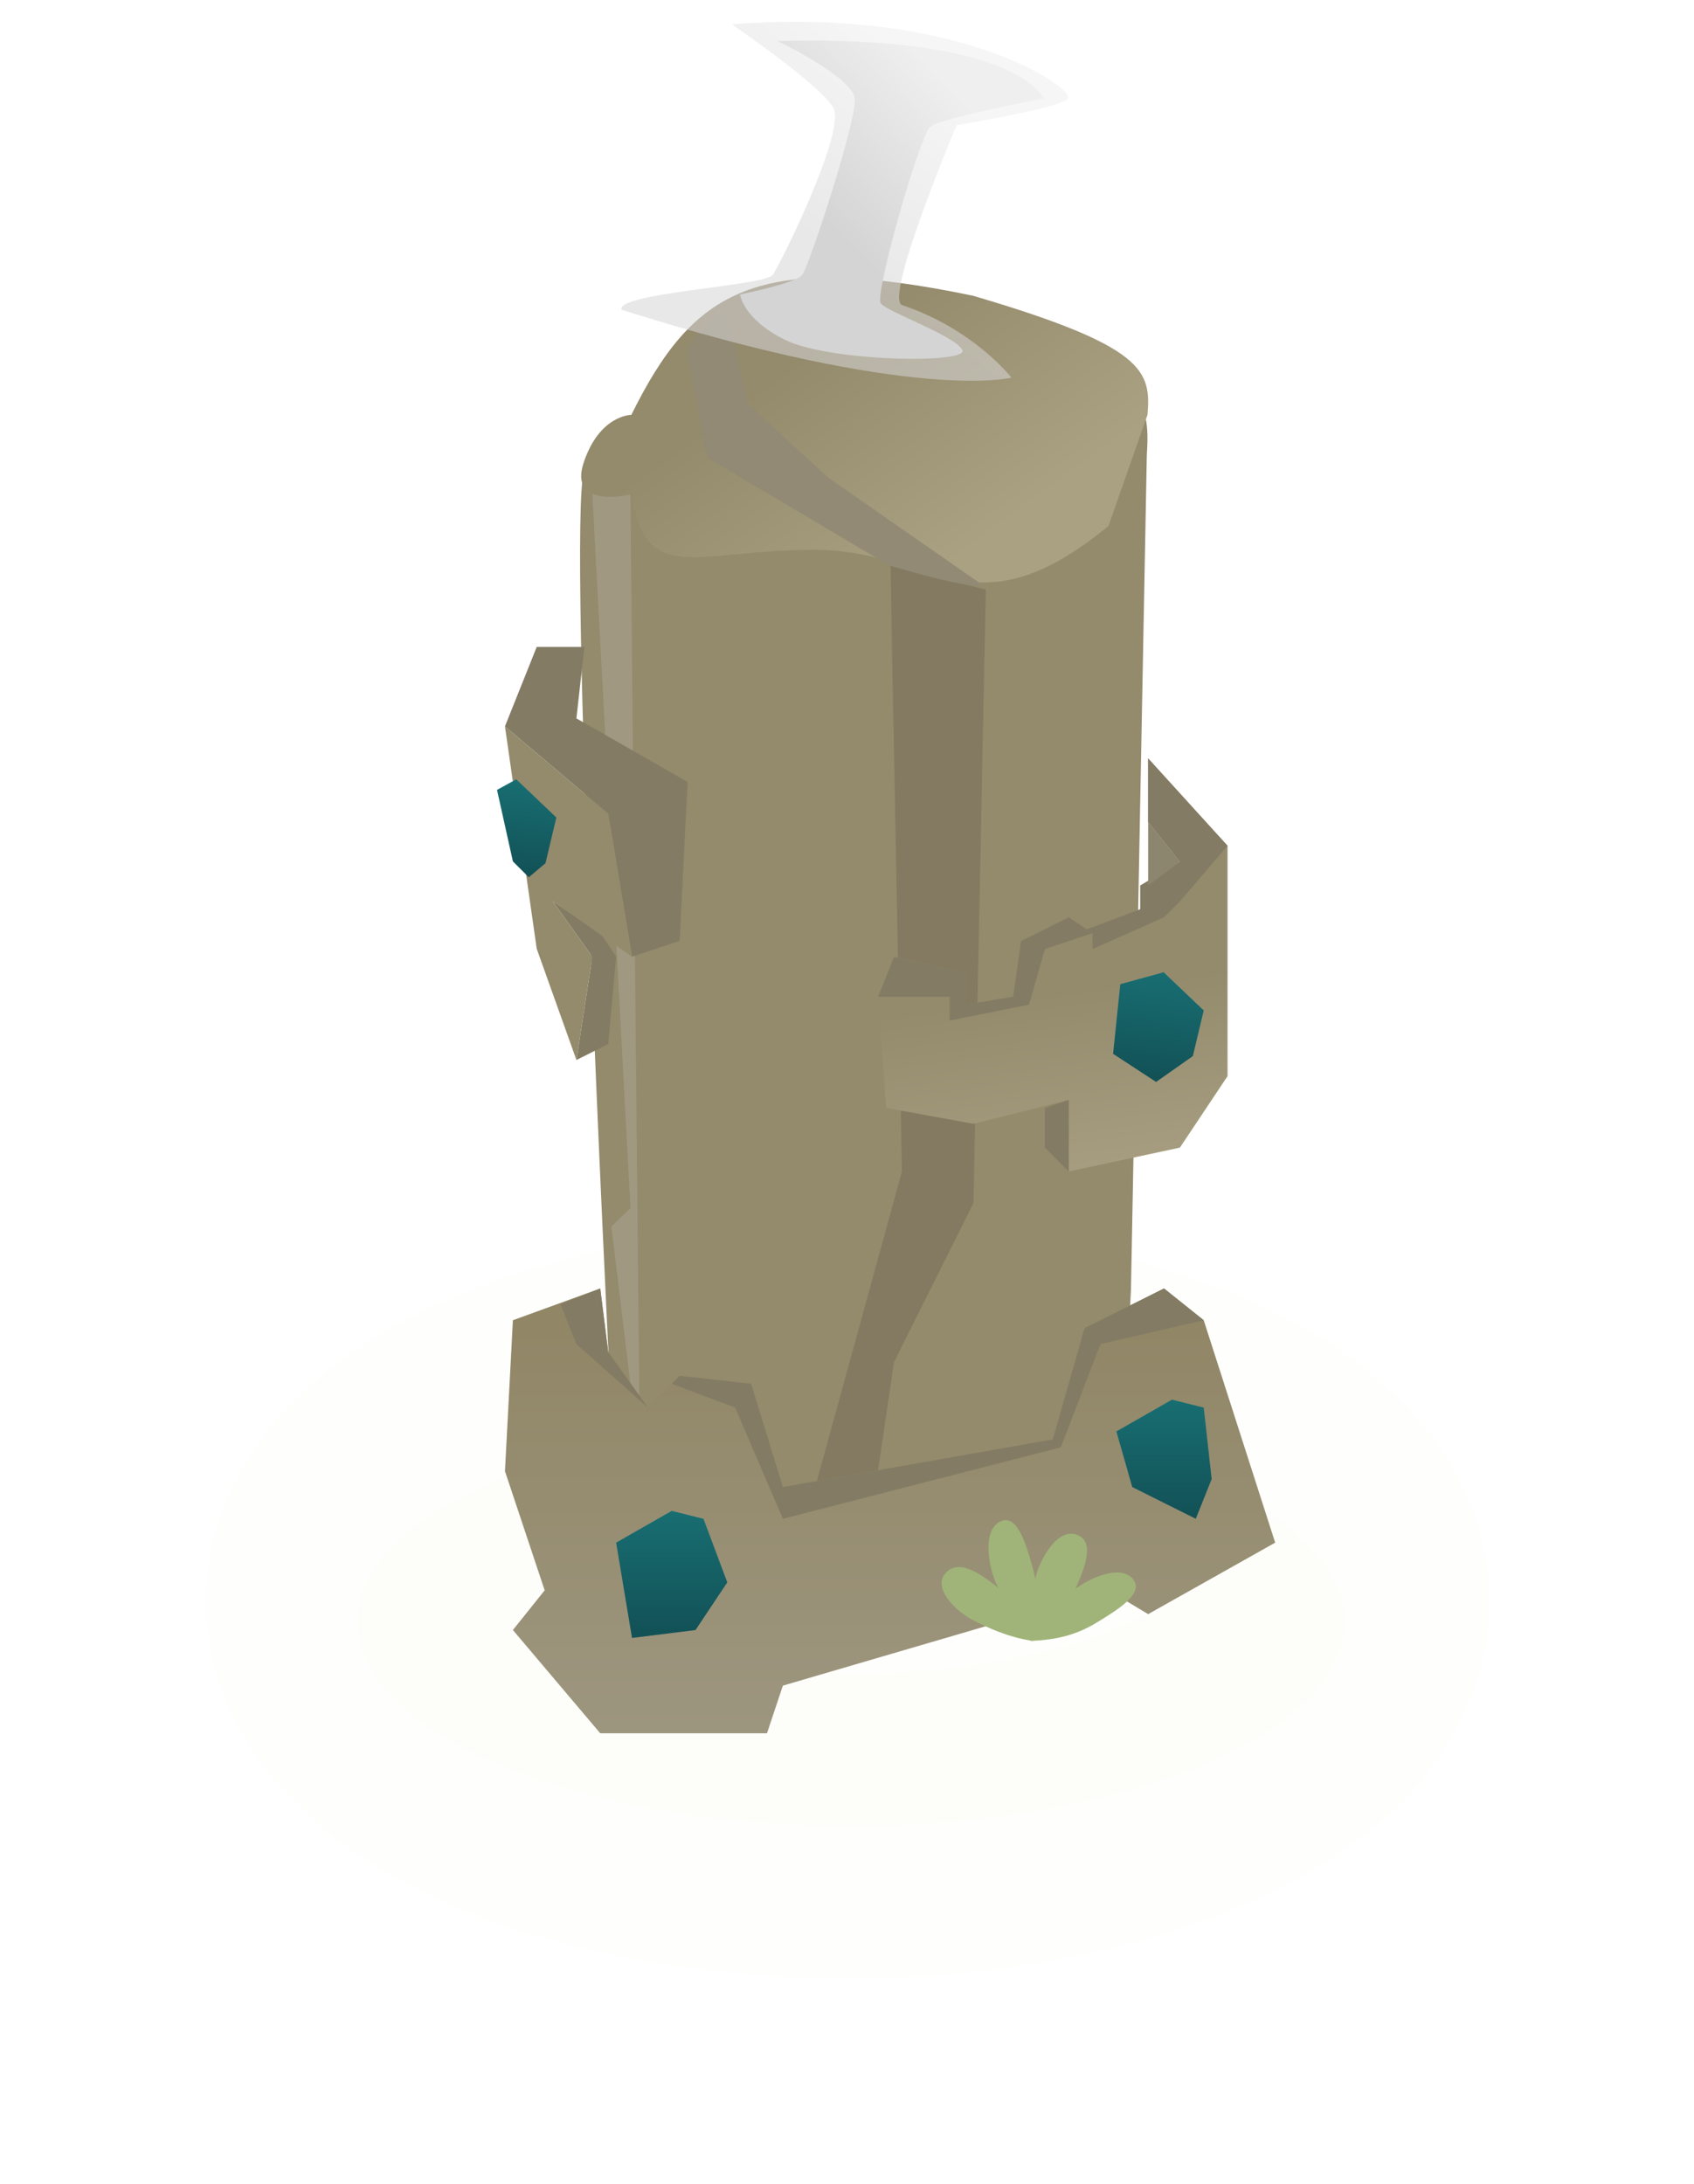 <svg width="592" height="763" viewBox="0 0 592 763" fill="none" xmlns="http://www.w3.org/2000/svg">
<ellipse cx="297.5" cy="566.554" rx="172.5" ry="71.446" fill="#E9DDB9" fill-opacity="0.05"/>
<g filter="url(#filter0_d_813_987)">
<ellipse cx="296.213" cy="559.474" rx="171.213" ry="78.526" stroke="#7FD71B" stroke-opacity="0.01" stroke-width="106.292"/>
</g>
<path d="M395.239 450.315L400.773 159.091C402.018 139.342 400.207 128.138 339.896 105.16C264.389 84.781 242.483 102.506 220.91 159.091C220.91 159.091 209.534 143.428 204 165C198.466 186.572 212.608 471.887 212.608 471.887C217.668 513.786 234.972 550.986 276.479 550.986C317.986 550.986 391.436 554.529 395.239 450.315Z" fill="url(#paint0_linear_813_987)"/>
<path d="M311.201 197.675L344.5 206L340.187 420.343L312.438 475.842L301.338 550.765L284.689 520.241L315.213 409.243L311.201 197.675Z" fill="#837A61"/>
<path d="M206.993 172.5H220.312L223.642 511.168L213.652 428.438L220.312 422.074L206.993 172.5Z" fill="#A09881"/>
<path d="M387.362 183.771L401.009 144.922C402.257 129.68 400.442 121.033 339.96 103.298C264.24 87.569 242.272 101.25 220.638 144.922C220.638 144.922 209.538 144.922 203.989 161.572C198.439 178.221 220.638 172.672 220.638 172.672C225.712 205.009 243.065 192.096 284.689 192.096C326.313 192.096 339.96 222.62 387.362 183.771Z" fill="url(#paint1_linear_813_987)"/>
<path d="M247.066 159.82L240 122.133C244.231 115.326 247.551 112.455 254.133 108L261.199 140.977L289.465 166.887L343.641 204.574C337.97 204.805 331.086 203.398 310.664 197.508L247.066 159.82Z" fill="#928A74"/>
<path d="M337.414 339.87L312.44 334.32L306.89 348.195L309.665 387.044L340.189 392.594L373.488 384.269V409.243L412.338 400.919L428.987 375.944V295.471L401.238 264.947V287.146L412.338 301.021L398.463 317.671L379.909 324.726L373.488 320.445L356.839 328.77L354.064 348.195L337.414 353.745V339.87Z" fill="url(#paint2_linear_813_987)"/>
<path d="M306.89 348.195L312.44 334.32L337.414 339.87V350.97L354.064 348.195L356.839 328.771L373.489 320.446L381.813 325.996L365.164 331.546L359.614 350.97L331.865 356.52V348.195H306.89Z" fill="#837B63"/>
<path d="M401.238 287.146V264.947L428.987 295.471L412.338 314.896L406.788 320.445L381.813 331.545V325.995H376.263L398.463 317.671V309.346L412.338 301.021L401.238 287.146Z" fill="#837B63"/>
<path d="M373.486 384.269V409.243L365.162 400.918V387.044L373.486 384.269Z" fill="#837B63"/>
<path d="M401.238 287.147L412.338 301.021L401.238 309.346V287.147Z" fill="#8D866F"/>
<path d="M187.567 226H204.217L201.442 250.974L240.291 273.174L237.516 328.673L220.867 334.222L212.542 284.274L176.468 253.749L187.567 226Z" fill="#837B63"/>
<path d="M212.542 364.747L201.442 370.297L206.992 334.222L193.117 314.798L209.767 325.898L215.317 334.222L212.542 364.747Z" fill="#837B63"/>
<path d="M176.468 253.749L212.543 284.274L220.867 334.222L193.118 314.798L206.993 334.222L201.443 370.297L187.568 331.447L176.468 253.749Z" fill="#948A6C"/>
<path d="M445.636 538.917L420.662 461.219L406.787 450.119L379.038 463.994L367.938 502.843L273.59 519.492L262.49 483.418L237.516 480.643L226.416 491.743L212.541 472.319L209.766 450.119L179.242 461.219L176.467 513.943L190.342 555.567L179.242 569.441L209.766 605.515H268.04L273.59 588.866L387.362 555.567L401.237 563.891L445.636 538.917Z" fill="url(#paint3_linear_813_987)"/>
<path d="M360.911 547.74C363.196 555.883 362.962 562.861 360.903 571.659C355.073 566.389 351.14 559.39 348.38 553.709C345.619 548.028 343.085 535.127 349.266 531.692C355.445 528.258 358.623 539.585 360.908 547.728L360.911 547.74Z" fill="#A0B479"/>
<path d="M375.151 556.603C371.793 564.09 367.264 568.76 360.224 573.242C359.119 564.932 360.523 556.93 361.986 550.778C363.45 544.626 369.588 533.63 376.388 536.162C383.185 538.693 378.514 549.107 375.156 556.593L375.151 556.603Z" fill="#A0B479"/>
<path d="M350.332 555.891C356.4 560.805 359.233 565.968 360.901 573.246C352.278 571.957 344.939 568.588 339.446 565.668C333.954 562.747 325.514 554.489 330.666 549.311C335.816 544.135 344.256 550.971 350.323 555.884L350.332 555.891Z" fill="#A0B479"/>
<path d="M383.288 566.819C376.058 571.208 369.274 572.858 360.246 573.239C363.755 566.207 369.44 560.538 374.17 556.352C378.9 552.166 390.645 546.259 395.616 551.289C400.583 556.318 390.527 562.423 383.298 566.813L383.288 566.819Z" fill="#A0B479"/>
<path d="M384.586 469.544L420.66 461.219L406.785 450.119L379.036 463.994L367.936 502.843L273.588 519.492L262.488 483.418L237.514 480.643L234.739 483.418L256.939 491.743L273.588 530.592L370.711 505.618L384.586 469.544Z" fill="#837B63"/>
<path d="M195.892 455.669L209.767 450.119L212.542 472.319L226.416 491.743L201.442 469.544L195.892 455.669Z" fill="#837B63"/>
<path d="M254.167 552.792L245.842 530.592L234.742 527.817L215.318 538.917L220.868 572.216L243.067 569.441L254.167 552.792Z" fill="url(#paint4_linear_813_987)"/>
<path d="M423.438 516.717L420.664 491.743L409.564 488.968L390.139 500.068L395.689 519.492L417.889 530.592L423.438 516.717Z" fill="url(#paint5_linear_813_987)"/>
<path d="M416.863 368.945L420.663 352.996L406.653 339.648L391.51 343.82L388.986 368.145L404.013 377.971L416.863 368.945Z" fill="url(#paint6_linear_813_987)"/>
<path d="M190.627 301.55L194.427 285.602L180.418 272.253L173.692 275.949L179.242 300.924L184.792 306.474L190.627 301.55Z" fill="url(#paint7_linear_813_987)"/>
<path opacity="0.55" d="M255.799 8.516C332.044 2.46 372.291 28.65 373.258 33.831C375.735 36.968 334.319 43.696 334.319 43.696C334.319 43.696 308.722 104.387 315.285 106.589C340.422 115.023 353.459 131.931 353.459 131.931C353.459 131.931 319.896 140.744 217.178 108.187C215.301 102.344 267.267 99.861 270.014 96.061C272.762 92.262 295.781 45.736 291.226 37.658C286.671 29.581 255.799 8.516 255.799 8.516Z" fill="url(#paint8_linear_813_987)"/>
<path d="M271.732 14.341C355.955 12.096 364.666 34.386 364.666 34.386C364.666 34.386 328.069 41.431 325.06 44.287C321.375 47.516 305.525 102.884 307.8 106.012C310.651 109.22 333.255 117.069 336.278 122.175C339.302 127.281 289.042 126.325 274.126 118.617C259.686 111.444 258.62 102.867 258.62 102.867C258.62 102.867 277.883 99.011 280.316 96.074C282.749 93.138 299.419 42.099 298.728 34.511C298.036 26.923 271.732 14.341 271.732 14.341Z" fill="url(#paint9_linear_813_987)"/>
<defs>
<filter id="filter0_d_813_987" x="0.988" y="356.935" width="590.45" height="405.077" filterUnits="userSpaceOnUse" color-interpolation-filters="sRGB">
<feFlood flood-opacity="0" result="BackgroundImageFix"/>
<feColorMatrix in="SourceAlpha" type="matrix" values="0 0 0 0 0 0 0 0 0 0 0 0 0 0 0 0 0 0 127 0" result="hardAlpha"/>
<feOffset/>
<feGaussianBlur stdDeviation="35.433"/>
<feColorMatrix type="matrix" values="0 0 0 0 0.49 0 0 0 0 0.427 0 0 0 0 0.557 0 0 0 0.3 0"/>
<feBlend mode="normal" in2="BackgroundImageFix" result="effect1_dropShadow_813_987"/>
<feBlend mode="normal" in="SourceGraphic" in2="effect1_dropShadow_813_987" result="shape"/>
</filter>
<linearGradient id="paint0_linear_813_987" x1="295.849" y1="252.57" x2="306.228" y2="550.853" gradientUnits="userSpaceOnUse">
<stop offset="0.307" stop-color="#948A6C"/>
<stop offset="0.745" stop-color="#948A6C"/>
</linearGradient>
<linearGradient id="paint1_linear_813_987" x1="290.937" y1="117.173" x2="342.963" y2="189.321" gradientUnits="userSpaceOnUse">
<stop stop-color="#948A6C"/>
<stop offset="1" stop-color="#AAA082"/>
</linearGradient>
<linearGradient id="paint2_linear_813_987" x1="359.614" y1="348.195" x2="367.939" y2="409.243" gradientUnits="userSpaceOnUse">
<stop stop-color="#948B6D"/>
<stop offset="1" stop-color="#A69D80"/>
</linearGradient>
<linearGradient id="paint3_linear_813_987" x1="311.052" y1="450.119" x2="311.052" y2="605.515" gradientUnits="userSpaceOnUse">
<stop stop-color="#908564"/>
<stop offset="1" stop-color="#9D967F"/>
</linearGradient>
<linearGradient id="paint4_linear_813_987" x1="236.736" y1="527.817" x2="236.736" y2="570.08" gradientUnits="userSpaceOnUse">
<stop stop-color="#186E72"/>
<stop offset="1" stop-color="#125257"/>
</linearGradient>
<linearGradient id="paint5_linear_813_987" x1="408.498" y1="488.968" x2="408.498" y2="528.589" gradientUnits="userSpaceOnUse">
<stop stop-color="#186E72"/>
<stop offset="1" stop-color="#125257"/>
</linearGradient>
<linearGradient id="paint6_linear_813_987" x1="408.739" y1="339.917" x2="404.067" y2="376.117" gradientUnits="userSpaceOnUse">
<stop stop-color="#186E72"/>
<stop offset="1" stop-color="#125257"/>
</linearGradient>
<linearGradient id="paint7_linear_813_987" x1="186.191" y1="272.998" x2="182.125" y2="304.51" gradientUnits="userSpaceOnUse">
<stop stop-color="#186E72"/>
<stop offset="1" stop-color="#125257"/>
</linearGradient>
<linearGradient id="paint8_linear_813_987" x1="326.268" y1="23.649" x2="254.112" y2="116.591" gradientUnits="userSpaceOnUse">
<stop stop-color="#EFEFEF"/>
<stop offset="0.645" stop-color="#D4D4D4"/>
</linearGradient>
<linearGradient id="paint9_linear_813_987" x1="330.764" y1="28.525" x2="259.181" y2="98.008" gradientUnits="userSpaceOnUse">
<stop stop-color="#EFEFEF"/>
<stop offset="0.645" stop-color="#D4D4D4"/>
</linearGradient>
</defs>
</svg>
